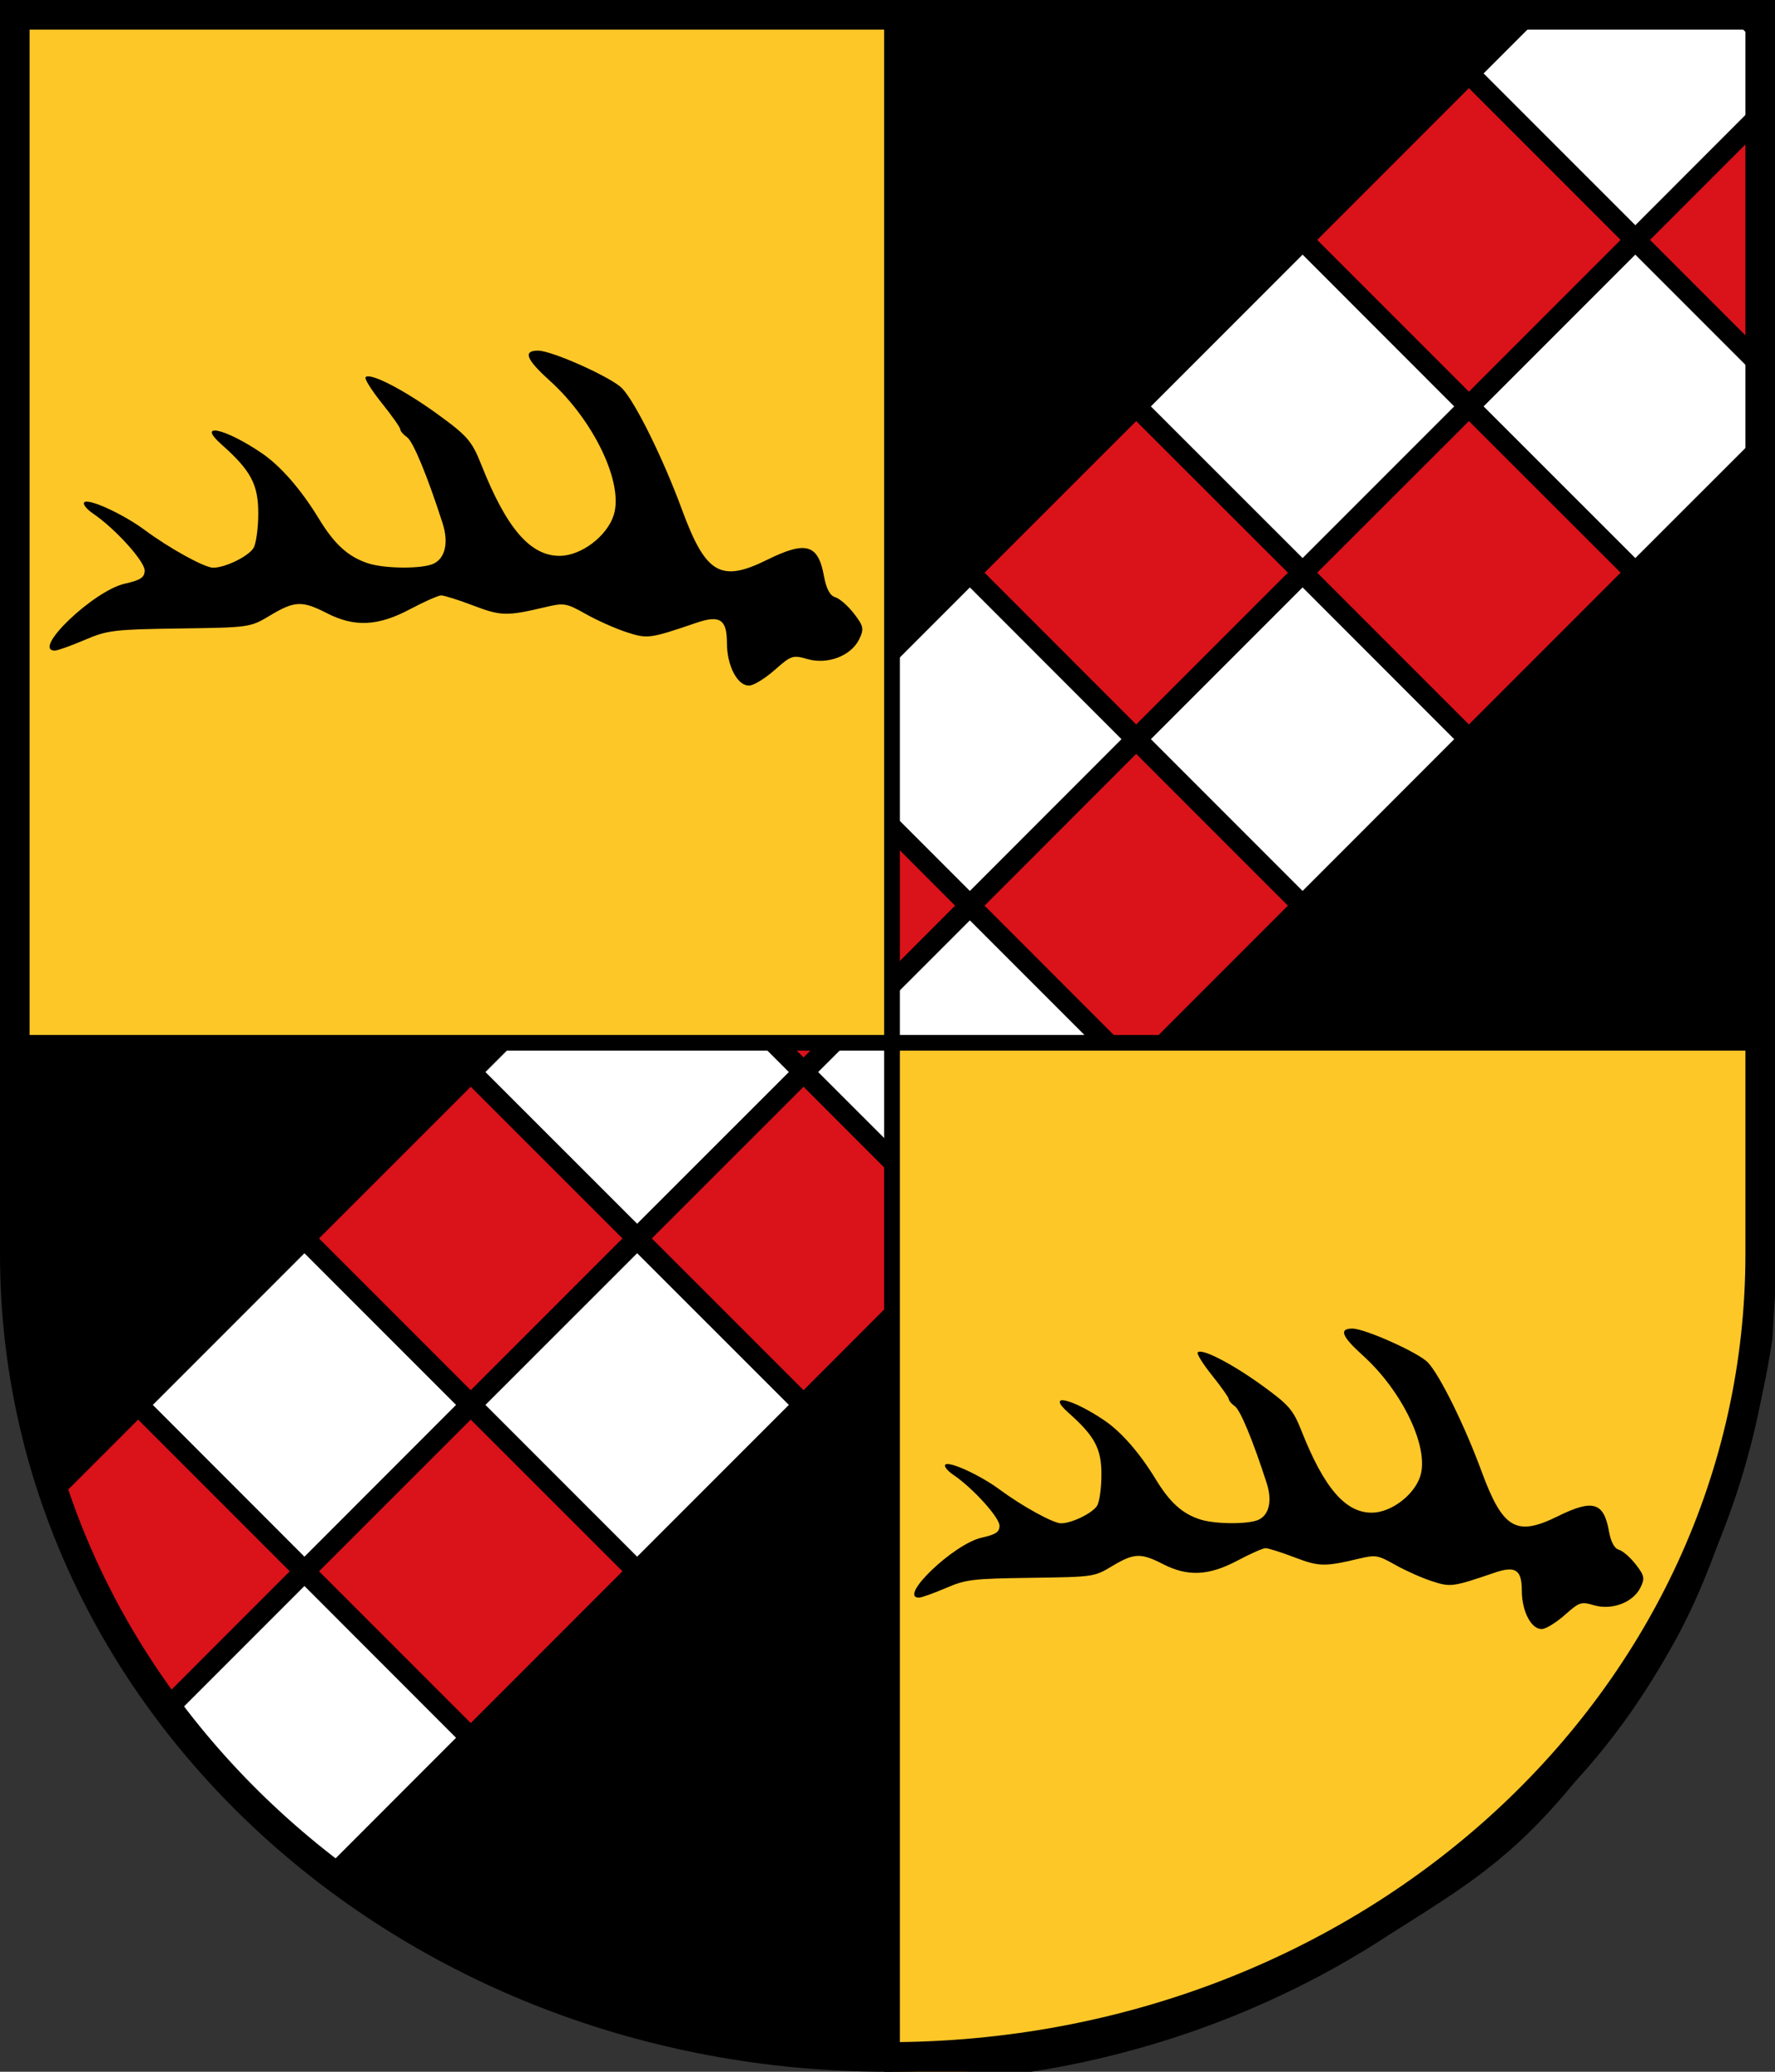<svg xmlns="http://www.w3.org/2000/svg" version="1.0" viewBox="0 0 600 700"><rect x="0" y="0" width="600" height="700" fill="#333333" stroke="none"/><path d="M300 695c163.43 0 295-121 295-271.322V5H300 5v418.678C5 574 136.57 695 300 695z" style="opacity:1;fill:#000;fill-opacity:1;fill-rule:evenodd;stroke:none;stroke-width:0;stroke-linecap:round;stroke-linejoin:miter;marker:none;marker-start:none;marker-mid:none;marker-end:none;stroke-miterlimit:4;stroke-dashoffset:0;stroke-opacity:1;visibility:visible;display:inline;overflow:visible;enable-background:accumulate"/><path d="M491.531 24.781 440.25 76.063l51.281 51.28 51.281-51.28-51.28-51.282zM590 38.813l-37.25 37.25 37.25 37.25v-74.5zM379.062 137.28l-51.25 51.219 51.25 51.281 51.282-51.281-51.281-51.219zm112.47 0L440.25 188.5l51.281 51.281 51.281-51.281-51.28-51.219zM266.624 249.72 215.344 301l51.281 51.281L317.844 301l-51.219-51.281zm112.438 0L327.813 301l51.25 51.281L430.342 301l-51.28-51.281zM154.125 362.188l-51.281 51.25 51.281 51.28 51.281-51.28-51.281-51.25zm112.5 0-51.281 51.25 51.281 51.28 51.219-51.28-51.219-51.25zM41.687 474.656l-27.53 27.531c8.404 24.072 20.35 46.667 35.28 67.25l43.5-43.53-51.25-51.25zm112.438 0-51.281 51.25 51.281 51.282 51.281-51.282-51.281-51.25z" transform="translate(5 5)" style="fill:#da121a;fill-opacity:1;fill-rule:evenodd;stroke:#000;stroke-width:0;stroke-linecap:round;stroke-linejoin:miter;stroke-miterlimit:4;stroke-opacity:1;stroke-dashoffset:0;marker:none;visibility:visible;display:inline;overflow:visible;enable-background:accumulate"/><path d="M516.313 0 496.5 19.813l51.281 51.28L586.844 32V7.594l-5.719-5.688L579.281 0h-62.968zm-81 81.031-51.282 51.281 51.281 51.25 51.25-51.25-51.25-51.28zm112.468 0L496.5 132.312l51.281 51.25L590 141.375V123.25l-42.219-42.219zM322.844 193.47l-51.281 51.281 51.28 51.281 51.25-51.281-51.25-51.281zm112.469 0L384.03 244.75l51.281 51.281 51.25-51.281-51.25-51.281zm-224.938 112.5-51.281 51.25 51.281 51.25 51.281-51.25-51.281-51.25zm112.469 0-51.281 51.25 51.28 51.25 51.25-51.25-51.25-51.25zM97.906 418.438l-51.25 51.25 51.25 51.28 51.25-51.28-51.25-51.25zm112.469 0-51.281 51.25 51.281 51.28 51.281-51.28-51.281-51.25zM97.906 530.875l-44.25 44.25c14.617 19.08 31.878 36.319 51.25 51.313l44.25-44.282-51.25-51.281z" transform="translate(5 5)" style="fill:#fff;fill-opacity:1;fill-rule:evenodd;stroke:#000;stroke-width:0;stroke-linecap:round;stroke-linejoin:miter;stroke-miterlimit:4;stroke-opacity:1;stroke-dashoffset:0;marker:none;visibility:visible;display:inline;overflow:visible;enable-background:accumulate"/><path style="fill:#fec728;stroke:#000;stroke-width:5.317" d="M301.527 3.658H3.658v348.674h595.737v49.81l-2.917 49.81c-2.447 16.902-6.723 33.544-11.898 49.811-5.532 17.389-11.383 34.25-20.382 50.808-9.802 17.722-19.87 32.471-33.89 47.817-21.54 26.227-37.052 35.139-61.735 50.807-20.673 13.612-43.137 24.613-66.646 32.78-32.152 11.168-66.256 17.036-100.4 17.03V3.658z"/><path d="M300 695c163.43 0 295-121 295-271.322V5H5v418.678C5 574 136.57 695 300 695z" style="fill:none;stroke:#000;stroke-width:10;stroke-linecap:round;stroke-linejoin:miter;stroke-miterlimit:4;stroke-opacity:1;stroke-dasharray:none;stroke-dashoffset:0;marker:none;visibility:visible;display:inline;overflow:visible;enable-background:accumulate"/><path style="fill:#000" d="M261.935 226.32c5.501-4.862 6.095-5.06 10.97-3.643 6.78 1.97 14.715-1.026 17.486-6.6 1.752-3.525 1.55-4.538-1.745-8.785-2.049-2.64-4.907-5.124-6.351-5.518-1.696-.462-3.025-2.945-3.75-7.006-1.951-10.92-6.072-12.126-19.226-5.623-15.744 7.782-20.785 4.8-28.834-17.06-6.306-17.124-15.66-36.076-20.158-40.842-3.47-3.675-23.732-12.772-28.45-12.772-5.18 0-4.05 2.922 3.91 10.104 14.996 13.53 25.115 34.797 21.654 45.508-2.313 7.16-11.06 13.728-18.28 13.728-9.963 0-17.974-9.331-26.494-30.861-3.136-7.926-4.698-9.724-14.817-17.053-11.502-8.332-22.994-14.208-24.28-12.415-.39.545 2.091 4.48 5.514 8.745 3.423 4.266 6.223 8.242 6.223 8.838 0 .595 1.031 1.796 2.292 2.667 2.048 1.417 6.907 13.172 11.998 29.027 2.124 6.613.896 11.942-3.168 13.754-3.865 1.724-16.189 1.654-21.819-.124-6.76-2.134-11.507-6.392-16.765-15.038-6.076-9.991-13.019-17.953-19.451-22.305-12.438-8.415-22.097-10.478-13.539-2.891 9.94 8.811 12.448 13.499 12.448 23.262 0 5.08-.742 10.39-1.648 11.801-1.824 2.841-9.557 6.594-13.586 6.594-2.93 0-14.628-6.432-23.107-12.706-7.295-5.398-18.88-10.731-20.447-9.414-.67.563.698 2.32 3.04 3.904 7.293 4.935 17.344 16.026 17.344 19.14 0 2.366-1.378 3.282-6.743 4.486-10.532 2.364-31.669 22.592-23.607 22.592.91 0 5.41-1.603 10.001-3.563 7.798-3.33 9.915-3.586 32.161-3.901 23.76-.336 23.829-.346 30.664-4.437 8.224-4.921 10.777-5.019 19.13-.732 9.309 4.778 17.277 4.4 28.077-1.334 4.8-2.548 9.54-4.648 10.533-4.667.994-.019 5.902 1.528 10.907 3.438 9.32 3.555 11.342 3.597 24.365.507 6.276-1.489 7.09-1.35 13.601 2.324 3.81 2.15 9.989 4.907 13.733 6.128 7.184 2.343 7.848 2.254 23.76-3.173 7.846-2.677 10.236-1.096 10.236 6.768 0 7.851 3.631 14.724 7.642 14.466 1.518-.098 5.377-2.491 8.576-5.318zM528.966 545.643c4.935-4.362 5.468-4.538 9.84-3.268 6.082 1.767 13.201-.92 15.687-5.92 1.57-3.162 1.39-4.07-1.566-7.88-1.838-2.37-4.402-4.597-5.697-4.95-1.521-.415-2.714-2.643-3.364-6.286-1.75-9.796-5.447-10.877-17.247-5.044-14.123 6.981-18.645 4.306-25.866-15.304-5.656-15.36-14.047-32.361-18.082-36.636-3.112-3.297-21.289-11.457-25.52-11.457-4.648 0-3.634 2.62 3.506 9.063 13.452 12.137 22.53 31.215 19.425 40.823-2.075 6.422-9.922 12.315-16.399 12.315-8.937 0-16.122-8.37-23.765-27.685-2.814-7.11-4.215-8.722-13.292-15.297-10.318-7.474-20.627-12.745-21.78-11.136-.35.488 1.876 4.018 4.946 7.845 3.07 3.826 5.582 7.393 5.582 7.927 0 .534.925 1.611 2.056 2.393 1.837 1.27 6.196 11.816 10.763 26.039 1.905 5.932.804 10.712-2.841 12.338-3.468 1.546-14.523 1.483-19.573-.111-6.065-1.915-10.323-5.735-15.04-13.49-5.45-8.963-11.678-16.105-17.448-20.009-11.157-7.549-19.822-9.4-12.145-2.594 8.916 7.904 11.166 12.11 11.166 20.868 0 4.556-.665 9.32-1.478 10.586-1.637 2.548-8.573 5.914-12.187 5.914-2.63 0-13.123-5.77-20.729-11.397-6.544-4.842-16.935-9.627-18.342-8.445-.6.505.627 2.08 2.727 3.502 6.543 4.427 15.559 14.376 15.559 17.17 0 2.122-1.236 2.944-6.049 4.024-9.447 2.12-28.408 20.266-21.176 20.266.815 0 4.853-1.438 8.971-3.197 6.995-2.986 8.894-3.216 28.85-3.499 21.313-.301 21.376-.31 27.508-3.98 7.376-4.414 9.667-4.502 17.16-.656 8.35 4.286 15.498 3.946 25.186-1.197 4.305-2.286 8.557-4.17 9.449-4.187.891-.017 5.294 1.371 9.784 3.084 8.36 3.19 10.174 3.228 21.856.455 5.63-1.335 6.36-1.21 12.201 2.085 3.417 1.928 8.96 4.402 12.32 5.497 6.444 2.102 7.04 2.022 21.313-2.846 7.039-2.401 9.183-.984 9.183 6.07 0 7.044 3.257 13.21 6.855 12.977 1.361-.087 4.823-2.234 7.693-4.77z"/></svg>